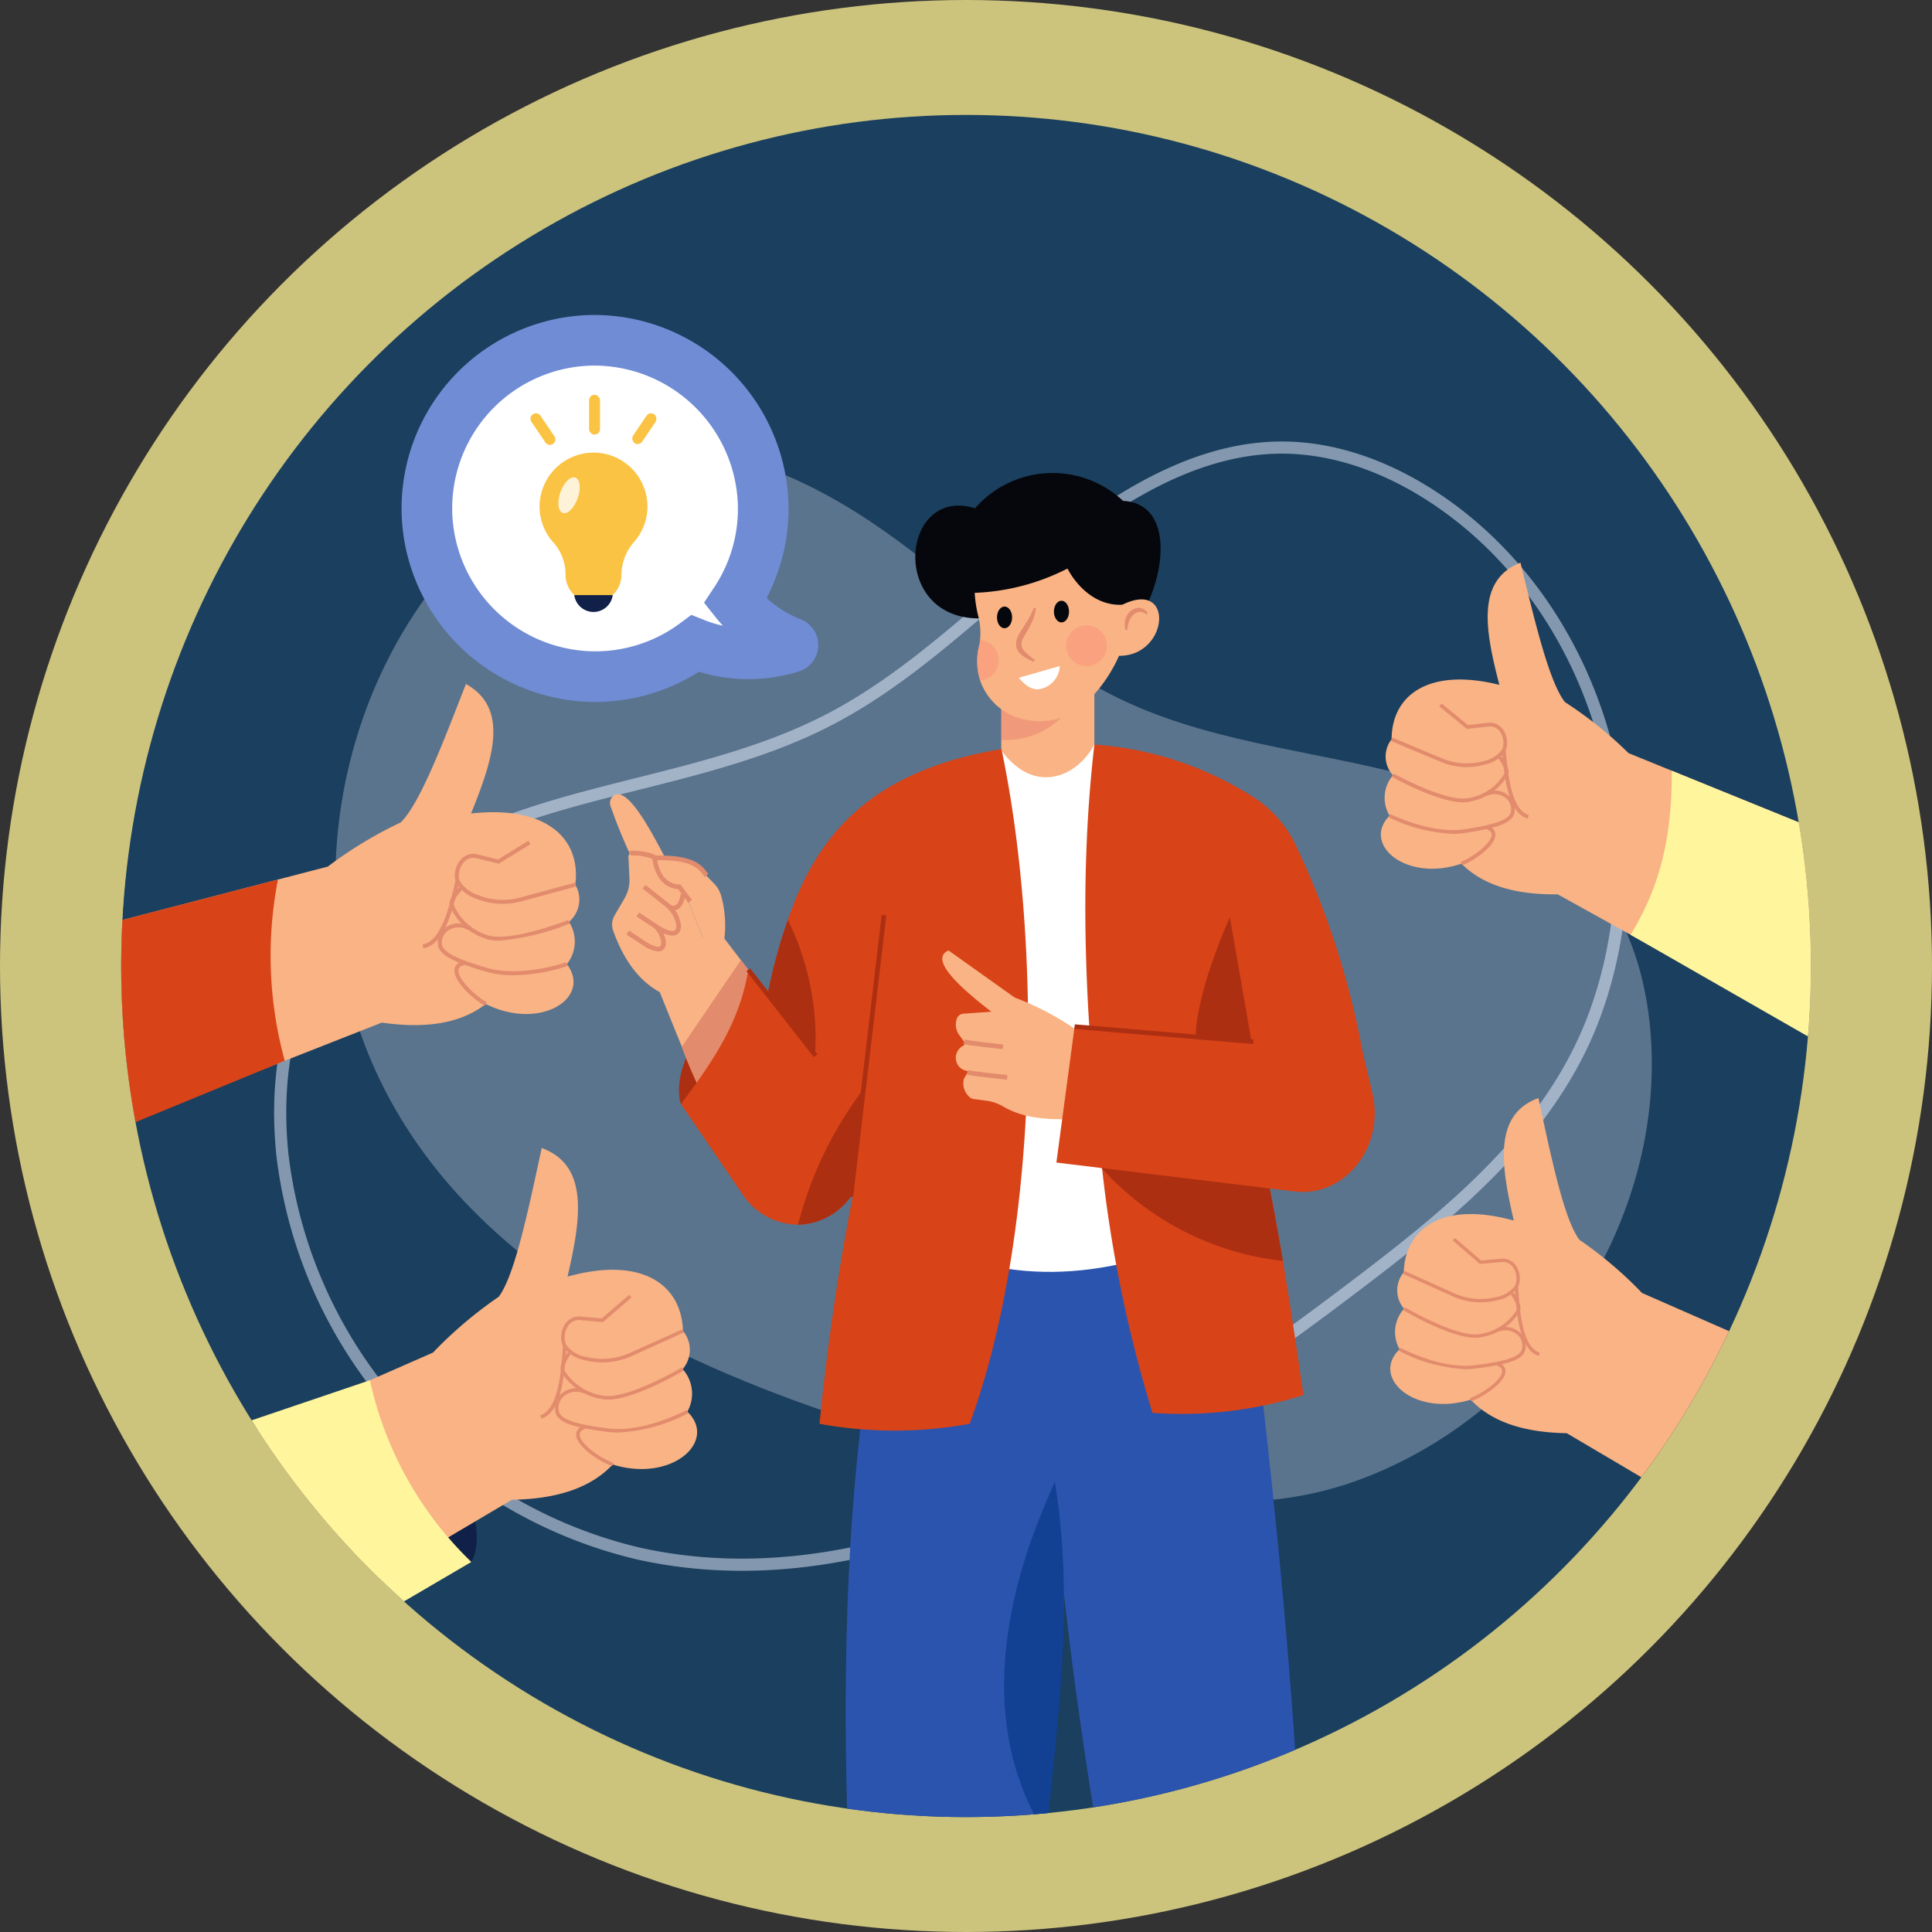 <svg xmlns="http://www.w3.org/2000/svg" xmlns:xlink="http://www.w3.org/1999/xlink" width="159" height="159" viewBox="0 0 159 159">
  <rect x="0" y="0" width="159" height="159" fill="#333333" stroke="none"/>
  <defs>
    <clipPath id="clip-path">
      <ellipse id="Elipse_5633" data-name="Elipse 5633" cx="69.527" cy="70.042" rx="69.527" ry="70.042" transform="translate(0 0)" fill="none"/>
    </clipPath>
  </defs>
  <g id="Grupo_163246" data-name="Grupo 163246" transform="translate(-308 -5847)">
    <g id="Grupo_163183" data-name="Grupo 163183">
      <g id="Elipse_5720" data-name="Elipse 5720" transform="translate(308 5847)" fill="none" stroke="#ccc47d" stroke-width="10">
        <circle cx="79.5" cy="79.5" r="79.5" stroke="none"/>
        <circle cx="79.5" cy="79.5" r="74.5" fill="none"/>
      </g>
      <g id="Grupo_163182" data-name="Grupo 163182" transform="translate(-3436.924 10746.128)">
        <g id="Grupo_145573" data-name="Grupo 145573" transform="translate(3754.898 -4889.67)" clip-path="url(#clip-path)">
          <ellipse id="Elipse_5633-2" data-name="Elipse 5633" cx="69.527" cy="70.042" rx="69.527" ry="70.042" transform="translate(0 0)" fill="#1b3f5e"/>
          <g id="Grupo_145520" data-name="Grupo 145520" transform="translate(13.086 27.376)">
            <path id="Trazado_244086" data-name="Trazado 244086" d="M3965.916-4542.032c-14.854-5.26-29.352-13.275-35.923-27.639-6.485-14.178-3.254-32.227,7.749-43.273,3.827-3.844,8.651-6.932,14.025-7.657,7.591-1.023,15.015,2.749,21.188,7.284s11.781,10,18.727,13.227c7.882,3.666,16.835,4.155,25.166,6.64,5.082,1.515,10.11,3.915,13.453,8.031,3.321,4.09,4.648,9.509,4.711,14.777.179,15.106-10.205,29.673-24.441,34.737-9.327,3.316-19.1,1.212-28.35-1.225C3977-4538.506,3971.431-4540.08,3965.916-4542.032Z" transform="translate(-3922.132 4620.984)" fill="#edf2ff" opacity="0.3"/>
            <path id="Trazado_244087" data-name="Trazado 244087" d="M3957.079-4544.074c-13.76,8.836-29.476,15.7-45.114,12.248a38.383,38.383,0,0,1-29.337-32.745c-.579-5.454.083-11.257,2.978-16.059,4.087-6.786,11.87-10.5,19.453-12.74s15.536-3.447,22.582-7.108c8-4.155,14.162-11.119,21.51-16.36,4.482-3.2,9.631-5.81,15.055-6.005,5.388-.193,10.544,2.042,14.764,5.212,12.1,9.092,16.96,26.424,11.789,41.069-3.388,9.6-11.364,16.24-19.267,22.254C3967.027-4550.909,3962.188-4547.356,3957.079-4544.074Z" transform="translate(-3882.437 4622.855)" fill="none" stroke="#edf2ff" stroke-miterlimit="10" stroke-width="1" opacity="0.5"/>
          </g>
          <g id="Grupo_145537" data-name="Grupo 145537" transform="translate(25.16 18.544)">
            <g id="Grupo_145536" data-name="Grupo 145536">
              <g id="Grupo_145532" data-name="Grupo 145532" transform="translate(15.073 10.918)">
                <path id="Trazado_244088" data-name="Trazado 244088" d="M4202.439-4176.214s-1.53-3.893,4.779-9.149l-.1,8.7Z" transform="translate(-4196.607 4228.165)" fill="#ad2f12"/>
                <g id="Grupo_145526" data-name="Grupo 145526" transform="translate(0 26.447)">
                  <path id="Trazado_244089" data-name="Trazado 244089" d="M4152.645-4337.354c-2.247-4.581-4.078-7.873-5.234-7.354a.761.761,0,0,0-.362.88,41.662,41.662,0,0,0,3.078,6.839Z" transform="translate(-4147.023 4344.761)" fill="#f9b384"/>
                  <path id="Trazado_244090" data-name="Trazado 244090" d="M4157-4294.615l-3.945,2.551c-1.731-.781-3.242-2.358-4.286-5.281a1.489,1.489,0,0,1,.107-1.243l.825-1.413a3,3,0,0,0,.406-1.677l-.08-1.708a.443.443,0,0,1,.122-.33l.609-.629a.288.288,0,0,1,.4-.024l1.275,1.042-.248-.016s.209,2.208,1.85,2.315l.853,1.092Z" transform="translate(-4148.513 4308.573)" fill="#f9b384"/>
                  <path id="Trazado_244091" data-name="Trazado 244091" d="M4188.166-4285.4l-.535.344-2.115-5.32-.852-1.092c-1.641-.109-1.851-2.317-1.851-2.317l.25.018,1.929.111a2.157,2.157,0,0,1,1.431.67l1.311,1.358a2.3,2.3,0,0,1,.543.95A9.1,9.1,0,0,1,4188.166-4285.4Z" transform="translate(-4179.141 4299.012)" fill="#f9b384"/>
                  <path id="Trazado_244092" data-name="Trazado 244092" d="M4187.105-4233.156l-.89,8.45s-2.551,2.018-2.676,2.228a40.412,40.412,0,0,1-1.9-4.339c-1.243-3.031-2.631-6.534-2.631-6.534l5.544-3.135,1.945,2.54Z" transform="translate(-4175.729 4247.595)" fill="#f9b384"/>
                  <path id="Trazado_244093" data-name="Trazado 244093" d="M4210.11-4210.953l-.891,8.448s-2.549,2.02-2.676,2.23a41.459,41.459,0,0,1-1.9-4.341l4.86-7.13Z" transform="translate(-4198.735 4225.394)" fill="#e28b6d"/>
                  <g id="Grupo_145521" data-name="Grupo 145521" transform="translate(3.47 5.035)">
                    <path id="Trazado_244094" data-name="Trazado 244094" d="M4183.827-4291.793c-.125-.146-.684-.895-.862-1.133-1.951-.147-2.107-2.531-2.108-2.555l-.01-.2.2,0c3.161-.071,3.83.774,4.23,1.28a1.61,1.61,0,0,0,.189.216l-.255.285a2,2,0,0,1-.234-.264c-.369-.468-.927-1.168-3.713-1.136.077.532.413,1.944,1.813,2l.091,0,.055.074c.262.353.79,1.055.9,1.184Z" transform="translate(-4180.847 4295.688)" fill="#e28b6d"/>
                  </g>
                  <g id="Grupo_145522" data-name="Grupo 145522" transform="translate(2.679 7.459)">
                    <path id="Trazado_244095" data-name="Trazado 244095" d="M4175.674-4269.968a.781.781,0,0,1-.484-.171c-.262-.213-2.053-1.621-2.053-1.621l.237-.3s1.794,1.412,2.057,1.628a.382.382,0,0,0,.365.061c.229-.088.4-.424.473-.945l.377.056c-.124.849-.455,1.146-.711,1.245A.717.717,0,0,1,4175.674-4269.968Z" transform="translate(-4173.137 4272.063)" fill="#e28b6d"/>
                  </g>
                  <g id="Grupo_145523" data-name="Grupo 145523" transform="translate(1.586 4.649)">
                    <path id="Trazado_244096" data-name="Trazado 244096" d="M4164.408-4298.771a4.452,4.452,0,0,0-1.818-.288l-.1-.368c.334-.094,2.021.082,2.249.458Z" transform="translate(-4162.485 4299.452)" fill="#e28b6d"/>
                  </g>
                  <g id="Grupo_145524" data-name="Grupo 145524" transform="translate(2.178 9.135)">
                    <path id="Trazado_244097" data-name="Trazado 244097" d="M4171.2-4253.23a2.949,2.949,0,0,1-1.345-.521l-1.606-1.055.208-.319,1.61,1.057c.411.277,1.119.593,1.34.395a.436.436,0,0,0,.113-.345,2.346,2.346,0,0,0-.695-1.417l.244-.294a2.728,2.728,0,0,1,.833,1.7.8.8,0,0,1-.24.635A.67.67,0,0,1,4171.2-4253.23Z" transform="translate(-4168.245 4255.729)" fill="#e28b6d"/>
                  </g>
                  <g id="Grupo_145525" data-name="Grupo 145525" transform="translate(1.35 10.691)">
                    <path id="Trazado_244098" data-name="Trazado 244098" d="M4162.782-4238.324a2.553,2.553,0,0,1-1.19-.464l-1.411-.927.208-.32,1.416.93c.355.239.964.516,1.149.349a.36.36,0,0,0,.092-.285,2.094,2.094,0,0,0-.6-1.23l.244-.293a2.429,2.429,0,0,1,.741,1.517.731.731,0,0,1-.219.576A.623.623,0,0,1,4162.782-4238.324Z" transform="translate(-4160.181 4240.565)" fill="#e28b6d"/>
                  </g>
                </g>
                <g id="Grupo_145527" data-name="Grupo 145527" transform="translate(13.924 139.873)">
                  <path id="Trazado_244099" data-name="Trazado 244099" d="M4292.388-3183.926l-.417,1.881a13.737,13.737,0,0,0-9.245,5.24h15.464l.535-8A26.087,26.087,0,0,1,4292.388-3183.926Z" transform="translate(-4282.727 3190.397)" fill="#ee6f57"/>
                  <path id="Trazado_244100" data-name="Trazado 244100" d="M4383.208-3233.688l.306-4.592-5.215-1-1.429,6.47A26.137,26.137,0,0,0,4383.208-3233.688Z" transform="translate(-4367.21 3239.277)" fill="#f9b384"/>
                </g>
                <g id="Grupo_145528" data-name="Grupo 145528" transform="translate(47.822 138.448)">
                  <path id="Trazado_244101" data-name="Trazado 244101" d="M4620.245-3246.532l-1.91-6.64-5.226.7,1.268,6.316A29.112,29.112,0,0,0,4620.245-3246.532Z" transform="translate(-4613.11 3253.172)" fill="#f9b384"/>
                  <path id="Trazado_244102" data-name="Trazado 244102" d="M4640.658-3183.278c-2.572-3.45-5.69-3.551-8.926-3.776l-.4-1.4a29.154,29.154,0,0,1-5.867.372l1.6,7.973Z" transform="translate(-4624.196 3195.091)" fill="#ee6f57"/>
                </g>
                <path id="Trazado_244103" data-name="Trazado 244103" d="M4355.193-3993.322l-.669,18.61c-.015.5-.031,1.005-.05,1.5-.344,10.219-1.009,20.032-1.93,29.517-1.044,10.743-2.413,21.065-4.023,31.082h-10.558c-1.407-22.332-3.777-49.138.573-73.391l2.648-6.484Z" transform="translate(-4316.648 4055.827)" fill="#2b54af"/>
                <path id="Trazado_244104" data-name="Trazado 244104" d="M4503.559-4019.693c2.651,22.164,4.945,46.977,3.926,70.118l-11.47,2.23c-3.134-19.3-8.6-44.119-9.3-66.493l-1.528-18.192,17.2,4.809Z" transform="translate(-4450.487 4090.564)" fill="#2b54af"/>
                <rect id="Rectángulo_43390" data-name="Rectángulo 43390" width="7.661" height="9.497" transform="translate(32.196 16.915)" fill="#f9b384"/>
                <path id="Trazado_244105" data-name="Trazado 244105" d="M4394.581-4384.393c2.8,3.887,6.371,2.185,7.71-.428l9.111,40.486c-8.5,3.662-16.678,4.2-24.339-.14l4.841-38.334Z" transform="translate(-4362.435 4407.156)" fill="#fff"/>
                <path id="Trazado_244106" data-name="Trazado 244106" d="M4410.8-4591.475c1.7-3.35,2.076-8.529-1.871-8.744a8.475,8.475,0,0,0-12.182.608c-6.222-1.914-7.141,9.489.777,9.053Z" transform="translate(-4366.712 4602.52)" fill="#05070c"/>
                <path id="Trazado_244107" data-name="Trazado 244107" d="M4460.814-4437.66v5.051a6.463,6.463,0,0,0,5.322-2.24s-2.234-1.561-4-2.811Z" transform="translate(-4428.618 4454.575)" fill="#e5776e" opacity="0.4"/>
                <path id="Trazado_244108" data-name="Trazado 244108" d="M4452.413-4548.753l-.607,5.864a12.23,12.23,0,0,1-3.518,5.594,5.65,5.65,0,0,1-5.187,1.04,4.914,4.914,0,0,1-3.273-3.117,5.168,5.168,0,0,1-.092-2.836,3.606,3.606,0,0,0,.084-.5,5.515,5.515,0,0,0-.161-2.015,10.249,10.249,0,0,1-.126-4.292l6.875-2.176Z" transform="translate(-4409.371 4556.455)" fill="#f9b384"/>
                <path id="Trazado_244109" data-name="Trazado 244109" d="M4284.484-4325.473a34.39,34.39,0,0,1-12.361,0,203.849,203.849,0,0,1,5.1-29.412l-10-.976a37.571,37.571,0,0,1,.635-4.978,45.489,45.489,0,0,1,1.582-5.9c.022-.072.05-.144.077-.216,2.415-6.988,6.8-12.251,17.583-14.049C4290.474-4364.9,4290.22-4341.085,4284.484-4325.473Z" transform="translate(-4254.887 4403.73)" fill="#d84318"/>
                <path id="Trazado_244110" data-name="Trazado 244110" d="M4544.479-4342.207c.607,3.628,1.143,7.26,1.689,11.042a32.938,32.938,0,0,1-12.425,1.463,108.781,108.781,0,0,1-4.144-20.1.462.462,0,0,0-.007-.077c-1.235-11.044-2.035-22.7-.627-34.824a27.911,27.911,0,0,1,13.17,4.382,9.63,9.63,0,0,1,3.418,3.93,68.5,68.5,0,0,1,5.49,17l-9.271,3.766q.408,1.7.772,3.357C4543.3-4348.851,4543.92-4345.532,4544.479-4342.207Z" transform="translate(-4489.105 4407.056)" fill="#d84318"/>
                <path id="Trazado_244111" data-name="Trazado 244111" d="M4222.5-4199.978l-1.241,10.1-.578.765-2.84,3.759a5.489,5.489,0,0,1-4.337,2.3,5.533,5.533,0,0,1-4.612-2.562l-5.028-7.36c2.473-3.306,4.855-6.667,5.542-11.065,3.243,3.78,4.206,5.205,4.206,5.205Z" transform="translate(-4198.031 4244.922)" fill="#d84318"/>
                <path id="Trazado_244112" data-name="Trazado 244112" d="M4427.5-4562.643a18.193,18.193,0,0,0,7.658-2c.809,1.545,2.721,3.583,5.524,2.82l.306-1.689.217-2.871-8.44-2.7-6.613,2.176Z" transform="translate(-4397.514 4572.513)" fill="#05070c"/>
                <path id="Trazado_244113" data-name="Trazado 244113" d="M4556.015-4058.523a23.52,23.52,0,0,1-14.879-7.6c-.019-.023-.043-.042-.061-.064l.053-.012,12.953-2.389C4554.832-4065.168,4555.456-4061.849,4556.015-4058.523Z" transform="translate(-4500.644 4123.373)" fill="#ad2f12"/>
                <path id="Trazado_244114" data-name="Trazado 244114" d="M4467.277-3793.455c1.644,10.006.215,19.639-.707,29.124C4458.871-3776.321,4466.256-3790.905,4467.277-3793.455Z" transform="translate(-4430.673 3876.468)" fill="#124193"/>
                <g id="Grupo_145529" data-name="Grupo 145529" transform="translate(11.225 40.767)">
                  <rect id="Rectángulo_43391" data-name="Rectángulo 43391" width="0.382" height="8.99" transform="translate(0 0.236) rotate(-38.067)" fill="#ad2f12"/>
                </g>
                <path id="Trazado_244115" data-name="Trazado 244115" d="M4619.526-4246.223l1.913,10.96s-3.409,2.259-4.457.408C4616.165-4236.3,4617.237-4241.016,4619.526-4246.223Z" transform="translate(-4568.519 4282.78)" fill="#ad2f12"/>
                <path id="Trazado_244116" data-name="Trazado 244116" d="M4417.549-4214.466l-2.319.162a.614.614,0,0,0-.54.47l-.015.058a1.44,1.44,0,0,0,.214,1.206l.419.578a.22.22,0,0,1-.034.3h0a1.131,1.131,0,0,0-.649.949,1.193,1.193,0,0,0,.023.292h0a1.058,1.058,0,0,0,.719.811l.226.064a.049.049,0,0,1,.025.073l-.326.546a1.482,1.482,0,0,0,.459,1.507c.07.118.3.162.424.179l1.022.139a3.672,3.672,0,0,1,1.342.476c2.062,1.209,4.585,1.083,7.106.963l-.2-6.625a23.594,23.594,0,0,0-5.978-3.317l-5.442-3.874C4412.837-4218.986,4413.583-4217.514,4417.549-4214.466Z" transform="translate(-4386.169 4258.809)" fill="#f9b384"/>
                <path id="Trazado_244117" data-name="Trazado 244117" d="M4530.256-4156.289l.8,3.385c1.043,4.394-2.253,8.575-6.38,8.094l-19.625-2.384,1.5-11.187Z" transform="translate(-4468.319 4203.95)" fill="#d84318"/>
                <rect id="Rectángulo_43392" data-name="Rectángulo 43392" width="23.337" height="0.382" transform="matrix(0.117, -0.993, 0.993, 0.117, 19.623, 59.551)" fill="#ad2f12"/>
                <rect id="Rectángulo_43393" data-name="Rectángulo 43393" width="0.382" height="14.771" transform="translate(38.216 45.76) rotate(-85.163)" fill="#ad2f12"/>
                <g id="Grupo_145530" data-name="Grupo 145530" transform="translate(29.085 46.63)">
                  <path id="Trazado_244118" data-name="Trazado 244118" d="M4433.729-4147.264c-.113-.012-2.762-.29-3.233-.421l.1-.369c.366.1,2.412.332,3.169.411Z" transform="translate(-4430.496 4148.055)" fill="#e28b6d"/>
                </g>
                <g id="Grupo_145531" data-name="Grupo 145531" transform="translate(29.356 49.148)">
                  <path id="Trazado_244119" data-name="Trazado 244119" d="M4436.451-4122.716c-.115-.011-2.841-.289-3.313-.42l.1-.369c.366.1,2.47.33,3.249.409Z" transform="translate(-4433.138 4123.505)" fill="#e28b6d"/>
                </g>
                <path id="Trazado_244120" data-name="Trazado 244120" d="M4549.549-4496.481c4.8.717,5.438-6.93.34-3.871Z" transform="translate(-4508.249 4511.486)" fill="#f9b384"/>
                <path id="Trazado_244121" data-name="Trazado 244121" d="M4559.917-4492.466a1.782,1.782,0,0,1-.019-.773,1.407,1.407,0,0,1,.383-.716,1.025,1.025,0,0,1,.78-.319.817.817,0,0,1,.687.443l-.12.09a.745.745,0,0,0-.565-.2.861.861,0,0,0-.518.254,1.527,1.527,0,0,0-.336.533,3.339,3.339,0,0,0-.144.674Z" transform="translate(-4517.504 4505.382)" fill="#e28b6d"/>
                <path id="Trazado_244122" data-name="Trazado 244122" d="M4458.635-4494.434c0,.493-.279.892-.622.892s-.621-.4-.621-.892.278-.893.621-.893S4458.635-4494.928,4458.635-4494.434Z" transform="translate(-4425.548 4506.325)" fill="#05070c"/>
                <path id="Trazado_244123" data-name="Trazado 244123" d="M4504.28-4499.091c0,.492-.279.892-.621.892s-.622-.4-.622-.892.278-.893.622-.893S4504.28-4499.583,4504.28-4499.091Z" transform="translate(-4466.508 4510.504)" fill="#05070c"/>
                <path id="Trazado_244124" data-name="Trazado 244124" d="M4474.262-4494.311a3.844,3.844,0,0,1-.4,1.292c-.18.4-.454.788-.633,1.141a.9.9,0,0,0,0,1,4.378,4.378,0,0,0,.95.807l-.086.156a2.933,2.933,0,0,1-1.177-.71,1.112,1.112,0,0,1-.286-.732,1.662,1.662,0,0,1,.194-.727c.226-.427.48-.748.7-1.126a6.348,6.348,0,0,0,.571-1.142Z" transform="translate(-4439.216 4505.446)" fill="#e28b6d"/>
                <path id="Trazado_244125" data-name="Trazado 244125" d="M4474.943-4446.627l3.368-.959a2.019,2.019,0,0,1-1.625,1.889C4475.766-4445.486,4474.943-4446.627,4474.943-4446.627Z" transform="translate(-4441.298 4463.482)" fill="#fff"/>
                <path id="Trazado_244126" data-name="Trazado 244126" d="M4443.223-4466.84a1.669,1.669,0,0,1-1.516,1.667,5.145,5.145,0,0,1-.092-2.836,3.633,3.633,0,0,0,.084-.5A1.669,1.669,0,0,1,4443.223-4466.84Z" transform="translate(-4411.25 4482.258)" fill="#fc8879" opacity="0.4"/>
                <circle id="Elipse_5638" data-name="Elipse 5638" cx="1.674" cy="1.674" r="1.674" transform="matrix(0.16, -0.987, 0.987, 0.16, 37.292, 15.607)" fill="#fc8879" opacity="0.4"/>
                <path id="Trazado_244127" data-name="Trazado 244127" d="M4302.6-4101.13l-.441,2.768a5.49,5.49,0,0,1-4.337,2.3,31.381,31.381,0,0,1,5.3-11.044Z" transform="translate(-4282.354 4157.935)" fill="#ad2f12"/>
                <path id="Trazado_244128" data-name="Trazado 244128" d="M4277.321-4232.952l-3.9-5.008a45.638,45.638,0,0,1,1.582-5.9c.022-.073.049-.144.076-.215A22.079,22.079,0,0,1,4277.321-4232.952Z" transform="translate(-4260.45 4280.854)" fill="#ad2f12"/>
              </g>
              <path id="Trazado_244129" data-name="Trazado 244129" d="M4030.126-4684.024a11.089,11.089,0,0,1-4.632-3.425,13.781,13.781,0,0,0,2.3-7.643,13.93,13.93,0,0,0-14.133-13.839,13.843,13.843,0,0,0-13.521,14.737,13.9,13.9,0,0,0,12.976,12.918,13.792,13.792,0,0,0,9.072-2.691,11.849,11.849,0,0,0,7.914.3A.19.19,0,0,0,4030.126-4684.024Z" transform="translate(-4000.114 4708.934)" fill="#fff" stroke="#708cd5" stroke-miterlimit="10" stroke-width="4.166"/>
              <g id="Grupo_145535" data-name="Grupo 145535" transform="translate(8.35 4.488)">
                <path id="Trazado_244130" data-name="Trazado 244130" d="M4099.373-4614.349a4.44,4.44,0,0,0-4.951-4.409,4.451,4.451,0,0,0-3.89,3.841,4.42,4.42,0,0,0,1.109,3.538,3.929,3.929,0,0,1,.991,2.644v0a2.3,2.3,0,0,0,2.3,2.3h0a2.3,2.3,0,0,0,2.3-2.3v0a4.189,4.189,0,0,1,1.062-2.727A4.4,4.4,0,0,0,4099.373-4614.349Z" transform="translate(-4089.573 4623.547)" fill="#fbc343"/>
                <g id="Grupo_145533" data-name="Grupo 145533" transform="translate(3.779 16.488)">
                  <path id="Trazado_244131" data-name="Trazado 244131" d="M4119.911-4503.108a1.6,1.6,0,0,0,1.583-1.385h-3.166A1.6,1.6,0,0,0,4119.911-4503.108Z" transform="translate(-4118.329 4504.493)" fill="#102048"/>
                </g>
                <path id="Trazado_244132" data-name="Trazado 244132" d="M4107.154-4597.252c-.287.8-.836,1.343-1.228,1.2s-.476-.9-.189-1.708.837-1.343,1.229-1.2S4107.442-4598.055,4107.154-4597.252Z" transform="translate(-4103.098 4605.776)" fill="#fff" opacity="0.8"/>
                <g id="Grupo_145534" data-name="Grupo 145534" transform="translate(0)">
                  <rect id="Rectángulo_43394" data-name="Rectángulo 43394" width="0.899" height="3.278" rx="0.449" transform="translate(4.996)" fill="#fbc343"/>
                  <path id="Rectángulo_43395" data-name="Rectángulo 43395" d="M.449,0h0A.449.449,0,0,1,.9.449V2.5a.449.449,0,0,1-.449.449h0A.449.449,0,0,1,0,2.5V.449A.449.449,0,0,1,.449,0Z" transform="matrix(0.828, -0.56, 0.56, 0.828, 0, 1.855)" fill="#fbc343"/>
                  <rect id="Rectángulo_43396" data-name="Rectángulo 43396" width="0.899" height="2.868" rx="0.449" transform="translate(9.114 4.23) rotate(-145.91)" fill="#fbc343"/>
                </g>
              </g>
            </g>
            <line id="Línea_207" data-name="Línea 207" x2="97.133" transform="translate(3.78 164.169)" fill="none" stroke="#102048" stroke-miterlimit="10" stroke-width="6.249"/>
          </g>
          <g id="Grupo_145544" data-name="Grupo 145544" transform="translate(104.444 80.911)">
            <g id="Grupo_145538" data-name="Grupo 145538">
              <path id="Trazado_244133" data-name="Trazado 244133" d="M4809.933-4060.17l-22.575-13.339c-3.381-.054-6.118-.857-7.908-2.761-4.668,1.445-8.247-1.853-5.85-4.146a2.871,2.871,0,0,1,.367-3.339,2.307,2.307,0,0,1-.026-2.99c.112-3.694,3.286-5.869,9.055-4.264-1.03-4.468-1.729-8.72,2.028-10.08,1.058,4.891,2.1,9.96,3.37,11.661a32.818,32.818,0,0,1,5.156,4.377l24.5,10.751Z" transform="translate(-4772.833 4101.09)" fill="#f9b384"/>
            </g>
            <g id="Grupo_145539" data-name="Grupo 145539" transform="translate(1.051 11.513)">
              <path id="Trazado_244134" data-name="Trazado 244134" d="M4789.457-3983.585a5.522,5.522,0,0,1-2.266-.484l-4.112-1.855.112-.25,4.112,1.855a5.265,5.265,0,0,0,3.37.317,2.527,2.527,0,0,0,1.62-.941,1.6,1.6,0,0,0-.1-1.428,1.015,1.015,0,0,0-1-.528l-1.79.154-2.233-1.927.18-.208,2.146,1.852,1.677-.145a1.294,1.294,0,0,1,1.252.663,1.842,1.842,0,0,1,.1,1.715,2.793,2.793,0,0,1-1.786,1.06A5.484,5.484,0,0,1,4789.457-3983.585Z" transform="translate(-4783.08 3988.881)" fill="#e28b6d"/>
            </g>
            <g id="Grupo_145540" data-name="Grupo 145540" transform="translate(1.063 16.005)">
              <path id="Trazado_244135" data-name="Trazado 244135" d="M4789.138-3941.385c-2.091,0-5.771-2.174-5.94-2.274l.14-.235c.044.025,4.4,2.6,6.232,2.194a4.309,4.309,0,0,0,2.984-1.987c.094-.285-.26-.922-.5-1.258l.222-.162c.073.1.71.995.542,1.5a4.537,4.537,0,0,1-3.187,2.169A2.281,2.281,0,0,1,4789.138-3941.385Z" transform="translate(-4783.197 3945.106)" fill="#e28b6d"/>
            </g>
            <g id="Grupo_145541" data-name="Grupo 145541" transform="translate(0.701 18.87)">
              <path id="Trazado_244136" data-name="Trazado 244136" d="M4785.136-3913.737a13.244,13.244,0,0,1-5.475-1.515l.131-.241c.033.018,3.318,1.78,6.111,1.436,2.857-.352,3.612-.744,3.865-1.225a1.206,1.206,0,0,0-.211-1.153,1.488,1.488,0,0,0-1.672-.387l-.066-.266a1.751,1.751,0,0,1,1.955.485,1.485,1.485,0,0,1,.237,1.45c-.309.587-1.075,1-4.074,1.369A6.579,6.579,0,0,1,4785.136-3913.737Z" transform="translate(-4779.661 3917.177)" fill="#e28b6d"/>
            </g>
            <g id="Grupo_145542" data-name="Grupo 145542" transform="translate(6.568 21.756)">
              <path id="Trazado_244137" data-name="Trazado 244137" d="M4836.943-3885.861l-.1-.257c1.193-.455,2.638-1.545,2.642-2.217,0-.073,0-.3-.425-.465l.1-.255c.5.2.6.5.6.722C4839.757-3887.466,4838.117-3886.309,4836.943-3885.861Z" transform="translate(-4836.846 3889.055)" fill="#e28b6d"/>
            </g>
            <g id="Grupo_145543" data-name="Grupo 145543" transform="translate(10.243 15.515)">
              <path id="Trazado_244138" data-name="Trazado 244138" d="M4874.64-3944.174c-1.607-.517-1.814-3.444-1.953-5.382l-.021-.3.273-.02.023.3c.124,1.75.331,4.679,1.761,5.14Z" transform="translate(-4872.666 3949.879)" fill="#e28b6d"/>
            </g>
          </g>
          <g id="Grupo_145553" data-name="Grupo 145553" transform="translate(-9.929 46.833)">
            <g id="Grupo_145551" data-name="Grupo 145551" transform="translate(0.076)">
              <g id="Grupo_145545" data-name="Grupo 145545">
                <path id="Trazado_244139" data-name="Trazado 244139" d="M3706.093-4416.709a2.4,2.4,0,0,1-.519,3.06,2.977,2.977,0,0,1-.173,3.48c2.079,2.744-2.13,5.533-6.673,3.285-2.147,1.659-5.082,2.029-8.555,1.528l-7.992,3.143-17.322,6.809-5.99-15.808,22.5-5.85,4.357-1.132a33.954,33.954,0,0,1,6-3.636c1.578-1.535,3.482-6.555,5.369-11.392,3.624,2.012,2.207,6.253.419,10.659C3703.692-4423.258,3706.586-4420.51,3706.093-4416.709Z" transform="translate(-3658.87 4433.223)" fill="#f9b384"/>
              </g>
              <g id="Grupo_145546" data-name="Grupo 145546" transform="translate(37.301 12.904)">
                <path id="Trazado_244140" data-name="Trazado 244140" d="M4026.377-4302.265a5.778,5.778,0,0,1-2.21-.438,2.923,2.923,0,0,1-1.666-1.391,1.936,1.936,0,0,1,.383-1.762,1.361,1.361,0,0,1,1.409-.48l1.689.422,2.5-1.539.17.276-2.612,1.612-1.818-.454a1.036,1.036,0,0,0-1.084.371,1.631,1.631,0,0,0-.335,1.423,2.6,2.6,0,0,0,1.493,1.222,5.43,5.43,0,0,0,3.49.228L4032.3-4304l.086.315-4.517,1.224A5.745,5.745,0,0,1,4026.377-4302.265Z" transform="translate(-4022.42 4307.454)" fill="#e28b6d"/>
              </g>
              <g id="Grupo_145547" data-name="Grupo 145547" transform="translate(36.872 16.716)">
                <path id="Trazado_244141" data-name="Trazado 244141" d="M4022.324-4265.9a3.253,3.253,0,0,1-1.163-.179,4.725,4.725,0,0,1-2.92-2.762c-.089-.559.717-1.376.809-1.468l.229.23c-.3.3-.764.89-.716,1.188a4.446,4.446,0,0,0,2.718,2.51c1.8.712,6.678-1.2,6.727-1.222l.12.3A20.294,20.294,0,0,1,4022.324-4265.9Z" transform="translate(-4018.235 4270.308)" fill="#e28b6d"/>
              </g>
              <g id="Grupo_145548" data-name="Grupo 145548" transform="translate(35.9 19.717)">
                <path id="Trazado_244142" data-name="Trazado 244142" d="M4015-4236.8a8.062,8.062,0,0,1-2.236-.288c-3.019-.875-3.739-1.427-3.961-2.085a1.534,1.534,0,0,1,.487-1.467,1.834,1.834,0,0,1,2.1-.179l-.128.3a1.522,1.522,0,0,0-1.754.12,1.225,1.225,0,0,0-.4,1.124c.178.528.882,1.048,3.743,1.877,2.8.809,6.446-.455,6.483-.466l.107.306A14.954,14.954,0,0,1,4015-4236.8Z" transform="translate(-4008.757 4241.053)" fill="#e28b6d"/>
              </g>
              <g id="Grupo_145549" data-name="Grupo 145549" transform="translate(37.278 22.806)">
                <path id="Trazado_244143" data-name="Trazado 244143" d="M4024.688-4207.272c-1.133-.655-2.628-2.118-2.49-3.015.036-.233.195-.536.748-.658l.07.317c-.451.1-.485.318-.5.391-.1.661,1.2,2.028,2.331,2.684Z" transform="translate(-4022.189 4210.945)" fill="#e28b6d"/>
              </g>
              <g id="Grupo_145550" data-name="Grupo 145550" transform="translate(34.668 16.161)">
                <path id="Trazado_244144" data-name="Trazado 244144" d="M3996.808-4270.121l-.049-.321c1.527-.235,2.219-3.193,2.633-4.959l.072-.309.317.075-.072.307C3999.248-4273.36,3998.553-4270.389,3996.808-4270.121Z" transform="translate(-3996.759 4275.71)" fill="#e28b6d"/>
              </g>
            </g>
            <g id="Grupo_145552" data-name="Grupo 145552" transform="translate(0 16.139)">
              <path id="Trazado_244145" data-name="Trazado 244145" d="M3680.949-4275.923a32.731,32.731,0,0,0,.565,14.869l-23.388,9.621.076-18.62,22.5-5.849Z" transform="translate(-3658.126 4275.923)" fill="#d84318"/>
            </g>
          </g>
          <g id="Grupo_145563" data-name="Grupo 145563" transform="translate(-12.149 85.02)">
            <g id="Grupo_145554" data-name="Grupo 145554" transform="translate(32.621 19.113)">
              <path id="Trazado_244146" data-name="Trazado 244146" d="M3962.77-3859.808s3.359-5.093-8.344-14.955l1.408,12.788Z" transform="translate(-3954.426 3874.762)" fill="#102048"/>
            </g>
            <g id="Grupo_145561" data-name="Grupo 145561" transform="translate(12.087)">
              <g id="Grupo_145555" data-name="Grupo 145555">
                <path id="Trazado_244147" data-name="Trazado 244147" d="M3762.817-4018.091l23.693-14c3.549-.057,6.422-.9,8.3-2.9,4.9,1.517,8.656-1.944,6.141-4.352a3.018,3.018,0,0,0-.385-3.5,2.422,2.422,0,0,0,.027-3.138c-.117-3.877-3.449-6.16-9.5-4.476,1.08-4.689,1.814-9.153-2.129-10.581-1.109,5.134-2.206,10.455-3.535,12.241a34.364,34.364,0,0,0-5.412,4.594l-25.717,11.283Z" transform="translate(-3754.296 4061.041)" fill="#f9b384"/>
              </g>
              <g id="Grupo_145556" data-name="Grupo 145556" transform="translate(36.268 12.084)">
                <path id="Trazado_244148" data-name="Trazado 244148" d="M4111.165-3937.707a5.78,5.78,0,0,1-1.345-.157,2.934,2.934,0,0,1-1.874-1.112,1.939,1.939,0,0,1,.1-1.8,1.356,1.356,0,0,1,1.312-.7l1.765.151,2.25-1.943.189.218-2.345,2.024-1.88-.162a1.067,1.067,0,0,0-1.042.554,1.673,1.673,0,0,0-.106,1.5,2.634,2.634,0,0,0,1.7.988,5.52,5.52,0,0,0,3.536-.333l4.315-1.947.119.263-4.315,1.947A5.8,5.8,0,0,1,4111.165-3937.707Z" transform="translate(-4107.77 3943.266)" fill="#e28b6d"/>
              </g>
              <g id="Grupo_145557" data-name="Grupo 145557" transform="translate(36.221 16.798)">
                <path id="Trazado_244149" data-name="Trazado 244149" d="M4111.2-3893.417a2.376,2.376,0,0,1-.511-.05,4.76,4.76,0,0,1-3.345-2.277c-.175-.535.493-1.474.57-1.58l.232.17c-.256.352-.626,1.021-.527,1.32a4.521,4.521,0,0,0,3.133,2.085c1.924.422,6.493-2.275,6.539-2.3l.147.248C4117.26-3895.7,4113.4-3893.417,4111.2-3893.417Z" transform="translate(-4107.314 3897.323)" fill="#e28b6d"/>
              </g>
              <g id="Grupo_145558" data-name="Grupo 145558" transform="translate(35.758 19.806)">
                <path id="Trazado_244150" data-name="Trazado 244150" d="M4108.021-3864.395a6.87,6.87,0,0,1-.842-.05c-3.146-.387-3.95-.82-4.275-1.437a1.556,1.556,0,0,1,.249-1.522,1.84,1.84,0,0,1,2.051-.509l-.069.28a1.563,1.563,0,0,0-1.755.407,1.265,1.265,0,0,0-.22,1.21c.266.5,1.057.917,4.056,1.286,2.934.361,6.378-1.49,6.414-1.508l.138.253A13.892,13.892,0,0,1,4108.021-3864.395Z" transform="translate(-4102.801 3868.005)" fill="#e28b6d"/>
              </g>
              <g id="Grupo_145559" data-name="Grupo 145559" transform="translate(37.505 22.834)">
                <path id="Trazado_244151" data-name="Trazado 244151" d="M4122.791-3835.141c-1.232-.469-2.954-1.685-2.958-2.594,0-.233.106-.552.629-.759l.106.268c-.449.177-.448.411-.448.489,0,.7,1.522,1.848,2.773,2.327Z" transform="translate(-4119.832 3838.493)" fill="#e28b6d"/>
              </g>
              <g id="Grupo_145560" data-name="Grupo 145560" transform="translate(34.549 16.284)">
                <path id="Trazado_244152" data-name="Trazado 244152" d="M4091.107-3896.344l-.088-.274c1.5-.483,1.72-3.557,1.849-5.394l.023-.32.288.021-.025.319C4093.011-3899.959,4092.794-3896.886,4091.107-3896.344Z" transform="translate(-4091.019 3902.333)" fill="#e28b6d"/>
              </g>
            </g>
            <g id="Grupo_145562" data-name="Grupo 145562" transform="translate(0 19.113)">
              <path id="Trazado_244153" data-name="Trazado 244153" d="M3669.113-3874.762a29.46,29.46,0,0,0,8.345,14.955L3650.8-3844.2l-14.306-19.508Z" transform="translate(-3636.492 3874.762)" fill="#fff59d"/>
            </g>
          </g>
          <g id="Grupo_145572" data-name="Grupo 145572" transform="translate(103.669 36.847)">
            <g id="Grupo_145570" data-name="Grupo 145570">
              <g id="Grupo_145564" data-name="Grupo 145564">
                <path id="Trazado_244154" data-name="Trazado 244154" d="M4810.267-4504.87l-7.668,14.241-16.759-9.29-6-3.328c-3.354.037-6.093-.684-7.92-2.525-4.59,1.561-8.231-1.611-5.918-3.953a2.853,2.853,0,0,1,.275-3.323,2.29,2.29,0,0,1-.108-2.965c.011-3.668,3.1-5.911,8.867-4.477-1.143-4.4-1.953-8.6,1.737-10.057,1.182,4.823,2.358,9.824,3.661,11.477a32.67,32.67,0,0,1,5.234,4.2l3.562,1.448Z" transform="translate(-4765.285 4530.546)" fill="#f9b384"/>
              </g>
              <g id="Grupo_145565" data-name="Grupo 145565" transform="translate(0.825 11.598)">
                <path id="Trazado_244155" data-name="Trazado 244155" d="M4779.565-4412.287a5.473,5.473,0,0,1-2.115-.422l-4.13-1.728.116-.278,4.131,1.728a5.2,5.2,0,0,0,3.341.221,2.491,2.491,0,0,0,1.572-.971,1.568,1.568,0,0,0-.141-1.4,1,1,0,0,0-.988-.489l-1.776.2-2.272-1.855.191-.234,2.173,1.774,1.654-.188a1.3,1.3,0,0,1,1.276.632,1.844,1.844,0,0,1,.142,1.715,2.791,2.791,0,0,1-1.752,1.106A5.492,5.492,0,0,1,4779.565-4412.287Z" transform="translate(-4773.321 4417.512)" fill="#e28b6d"/>
              </g>
              <g id="Grupo_145566" data-name="Grupo 145566" transform="translate(0.916 15.924)">
                <path id="Trazado_244156" data-name="Trazado 244156" d="M4780.092-4371.539c-2.1,0-5.711-2-5.878-2.1l.147-.265c.044.024,4.424,2.454,6.23,2a4.265,4.265,0,0,0,2.9-2.042c.083-.28-.281-.9-.53-1.22l.24-.185c.076.1.735.974.581,1.491a4.513,4.513,0,0,1-3.113,2.25A2.323,2.323,0,0,1,4780.092-4371.539Z" transform="translate(-4774.214 4375.342)" fill="#e28b6d"/>
              </g>
              <g id="Grupo_145567" data-name="Grupo 145567" transform="translate(0.648 18.777)">
                <path id="Trazado_244157" data-name="Trazado 244157" d="M4776.877-4344a13.365,13.365,0,0,1-5.276-1.358l.138-.27c.032.016,3.335,1.672,6.093,1.257,2.818-.426,3.553-.833,3.789-1.312a1.177,1.177,0,0,0-.239-1.121,1.46,1.46,0,0,0-1.653-.334l-.081-.292a1.753,1.753,0,0,1,1.967.433,1.463,1.463,0,0,1,.277,1.449c-.292.6-1.042,1.029-4.014,1.477A6.569,6.569,0,0,1,4776.877-4344Z" transform="translate(-4771.602 4347.539)" fill="#e28b6d"/>
              </g>
              <g id="Grupo_145568" data-name="Grupo 145568" transform="translate(6.576 21.659)">
                <path id="Trazado_244158" data-name="Trazado 244158" d="M4829.492-4316.2l-.116-.28c1.16-.479,2.564-1.616,2.551-2.256,0-.07-.006-.284-.425-.436l.1-.285c.506.184.619.489.624.714C4832.248-4317.876,4830.648-4316.677,4829.492-4316.2Z" transform="translate(-4829.376 4319.456)" fill="#e28b6d"/>
              </g>
              <g id="Grupo_145569" data-name="Grupo 145569" transform="translate(9.963 15.436)">
                <path id="Trazado_244159" data-name="Trazado 244159" d="M4864.508-4374.475c-1.619-.472-1.9-3.376-2.094-5.3l-.029-.3.3-.031.031.3c.169,1.729.455,4.624,1.876,5.038Z" transform="translate(-4862.385 4380.104)" fill="#e28b6d"/>
              </g>
            </g>
            <g id="Grupo_145571" data-name="Grupo 145571" transform="translate(20.555 17.126)">
              <path id="Trazado_244160" data-name="Trazado 244160" d="M4990.043-4355.08l-2.46,17.541-21.967-12.588c1.895-3.155,3.435-6.935,3.387-13.5Z" transform="translate(-4965.617 4363.629)" fill="#fff59d"/>
            </g>
          </g>
        </g>
      </g>
    </g>
  </g>
</svg>
